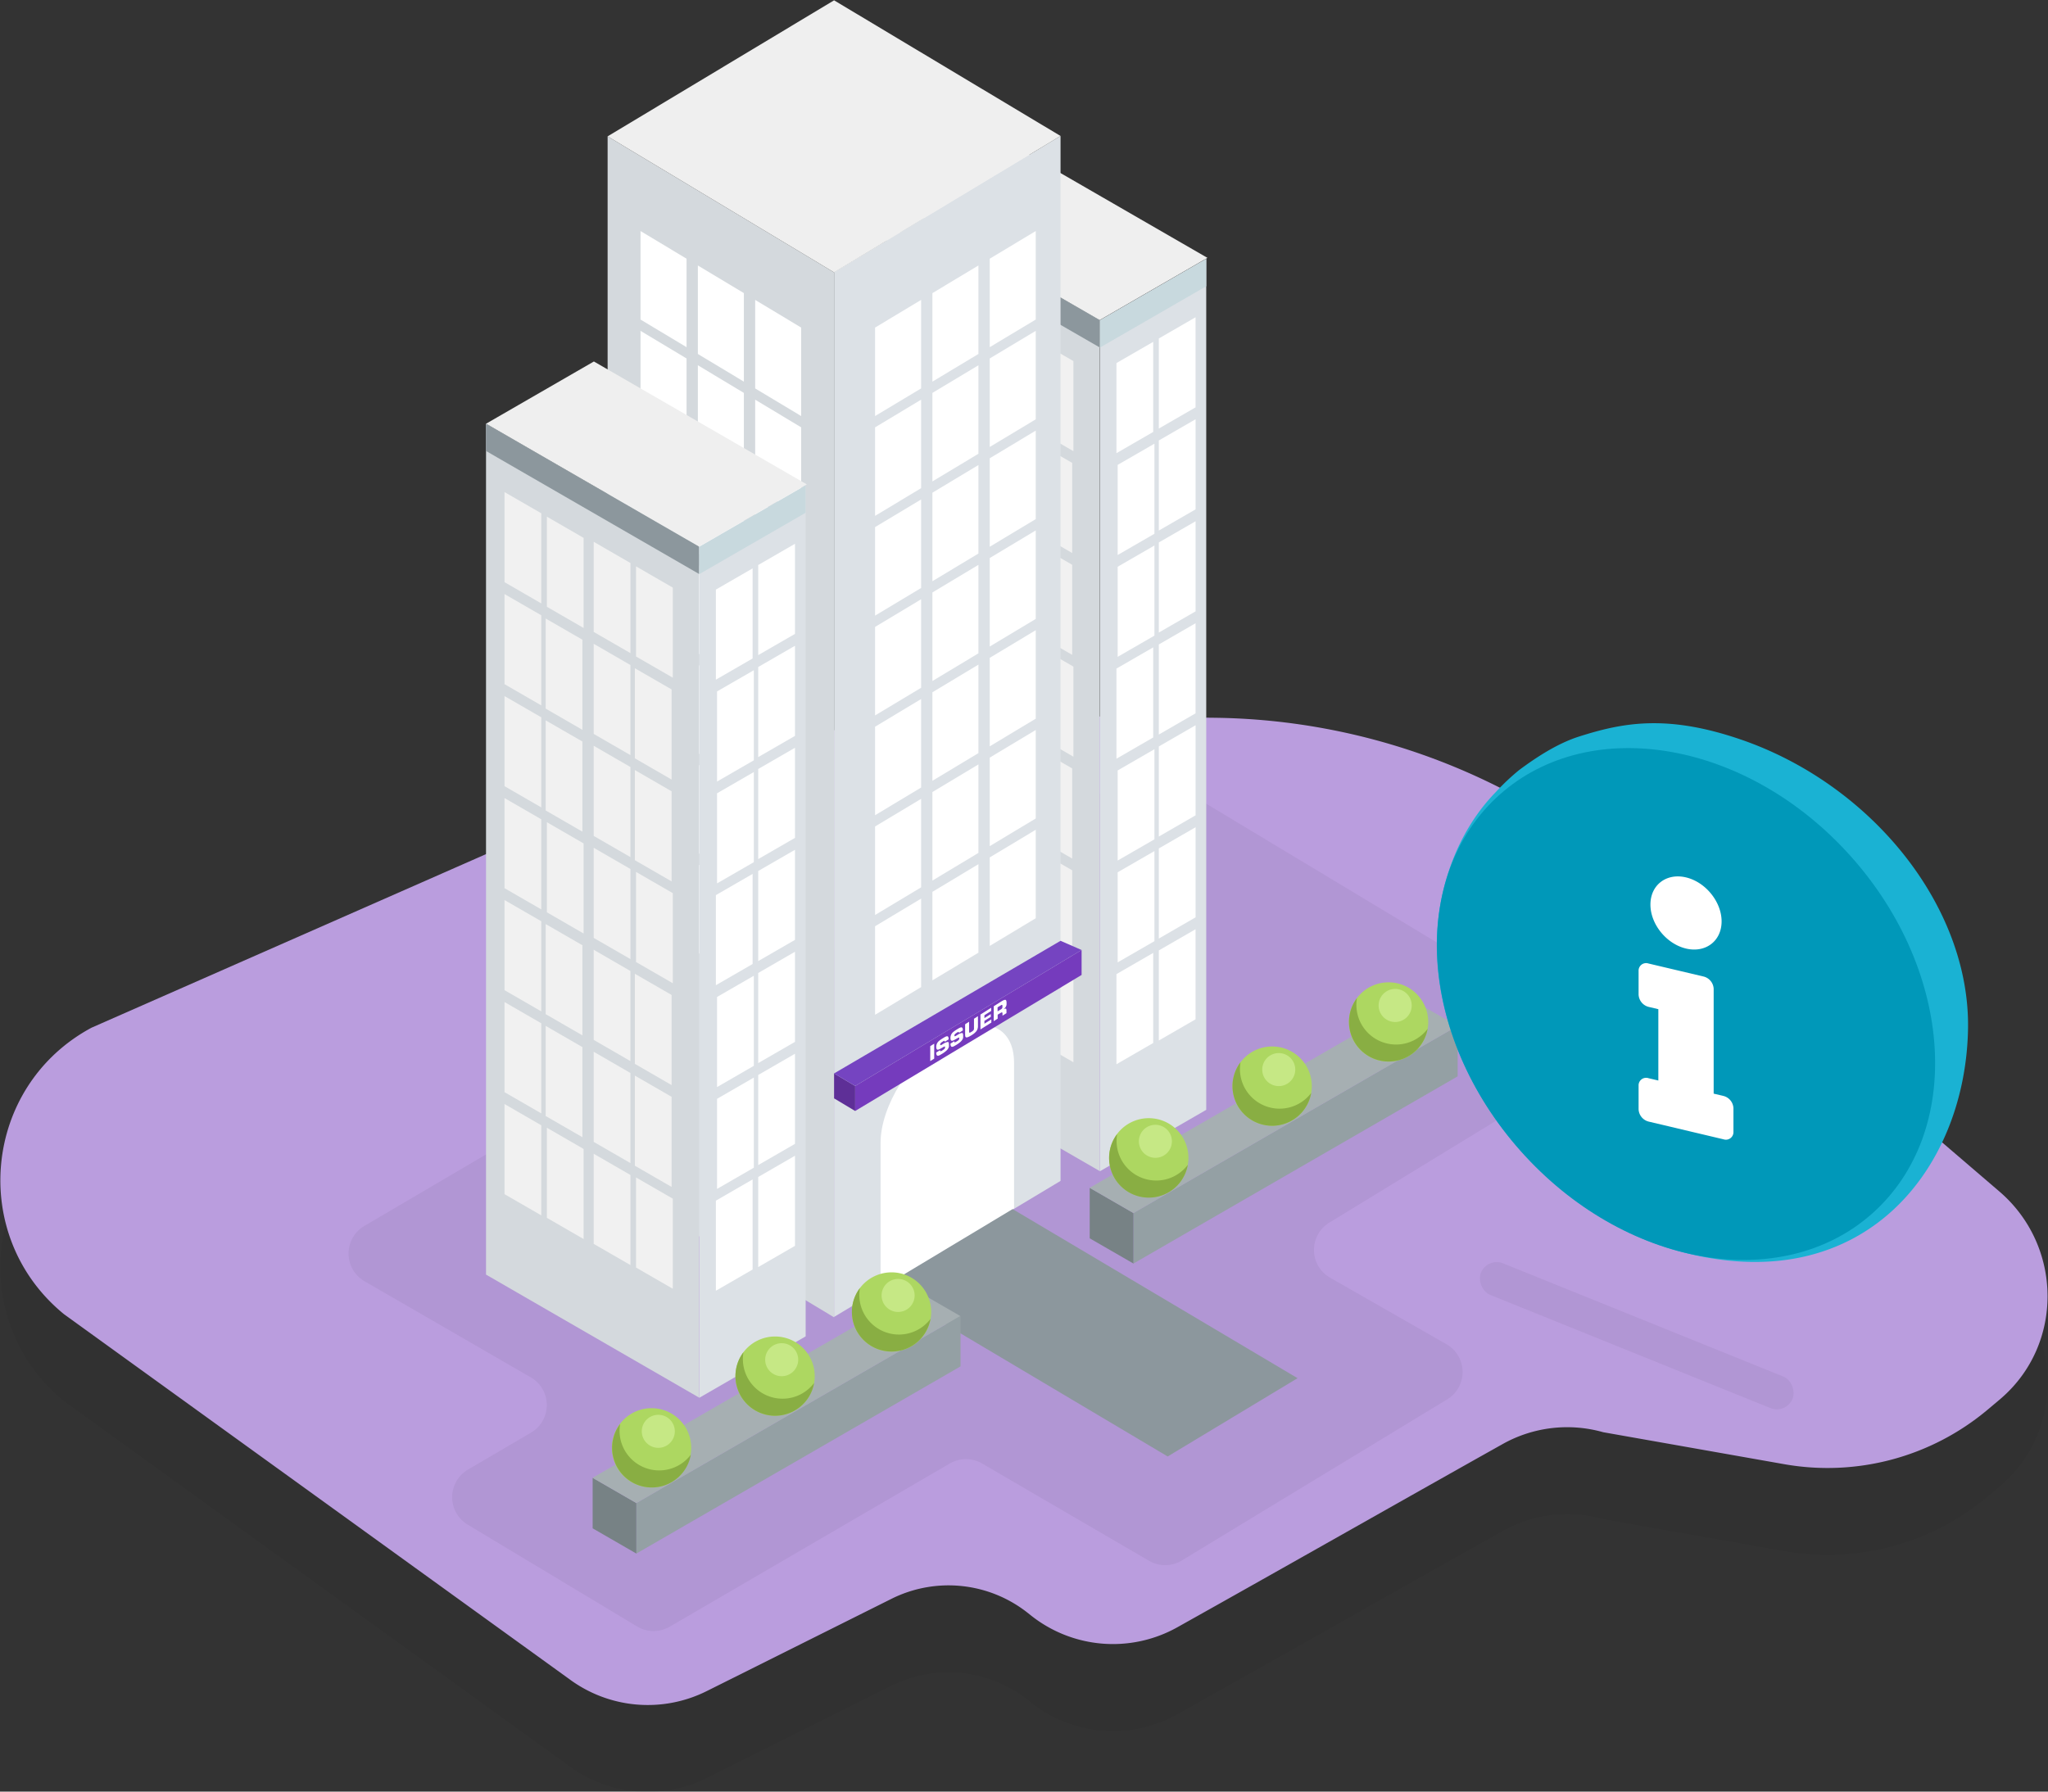 <svg id="OBJECTS" xmlns="http://www.w3.org/2000/svg" viewBox="0 0 640 560"><rect x="0" y="0" width="640" height="560" fill="#333333" stroke="none"/><defs><style>.cls-14{fill-rule:evenodd}.cls-3{opacity:.05}.cls-4{fill:#d4d9dd}.cls-5{fill:#efefef}.cls-6{fill:#dce1e6}.cls-7{fill:#c8d9de}.cls-8{fill:#8c979d}.cls-14,.cls-9{fill:#fff}.cls-10{fill:#f1f1f1}.cls-19{fill:#94a0a4}.cls-20{fill:#778285}.cls-21{fill:#a6afb2}.cls-22{fill:#add761}.cls-23{fill:#c6e885}.cls-24{fill:#89ae43}</style></defs><path d="M20 437.91l158.13 114.26a41.2 41.2 0 0042.7 3.59l57.75-28.85a39.92 39.92 0 0142.81 4.57l.53.43a41.2 41.2 0 0046 3.89c33.42-18.71 74.17-41.87 101.77-57.32A41.18 41.18 0 01501 474.8l56.61 10a77.75 77.75 0 0063.47-17l3.7-3.11.41-.35c19.84-17 19.41-47.83-.41-64.81L509 300.24a202.78 202.78 0 00-129.69-48.76l-66.2-.73A298.12 298.12 0 00193 276L28.6 348.36c-33.95 18.26-38.47 65.15-8.6 89.55z" opacity=".05" fill-rule="evenodd"/><path d="M20 410.78L178.13 525a41.18 41.18 0 0042.7 3.6l57.75-28.85a39.9 39.9 0 0142.81 4.57l.53.42a41.2 41.2 0 0046 3.9c33.42-18.71 74.17-41.87 101.77-57.33a41.22 41.22 0 0131.31-3.64l56.61 10a77.75 77.75 0 0063.47-17l3.7-3.11.41-.35c19.84-17 19.41-47.83-.41-64.81L509 273.11a202.73 202.73 0 00-129.69-48.76l-66.2-.73A298.12 298.12 0 00193 248.88L28.6 321.23c-33.95 18.26-38.47 65.15-8.6 89.55z" fill="#ba9dde" fill-rule="evenodd"/><path class="cls-3" d="M199.07 508.37l-52.89-31.8a10 10 0 01.09-17.23l19.64-11.52a10 10 0 00-.06-17.32l-51.9-30a10 10 0 01-.07-17.31l238.87-140.43a10 10 0 0110-.08l103.36 62.2a27 27 0 01.17 46.19l-50.73 31a10 10 0 00.13 17.32L452 420.16a10 10 0 01.22 17.26l-82.91 50.34a10 10 0 01-10.24.1l-52.16-30.42a10.05 10.05 0 00-10.09 0l-87.51 51a10 10 0 01-10.24-.07z"/><path class="cls-4" d="M343.62 366.02l-66.56-38.42V61.61l66.56 38.42v265.99z"/><path class="cls-5" d="M377.33 80.6l-66.55-38.42-33.72 19.46 66.56 38.43 33.71-19.47z"/><path class="cls-6" d="M376.95 346.9l-33.27 19.22V100.13l33.27-19.21V346.9z"/><path class="cls-7" d="M376.95 89.47l-33.27 19.2v-8.54l33.27-19.21v8.55z"/><path class="cls-8" d="M343.62 108.58l-66.56-38.42v-8.55l66.56 38.42v8.55z"/><path class="cls-9" d="M349.27 173.48l11.49-6.64v-28.16l-11.49 6.63v28.17zM349.27 205.31l11.49-6.63v-28.17l-11.49 6.64v28.16zM360.38 106.85l-11.49 6.63v28.17l11.49-6.64v-28.16zM373.61 99.17l-11.48 6.63v28.16l11.48-6.63V99.17zM362.13 137.68v28.16l11.49-6.63v-28.17l-11.49 6.64zM362.13 197.72l11.49-6.63v-28.16l-11.49 6.63v28.16zM349.27 268.98l11.49-6.63v-28.17l-11.49 6.64v28.16zM349.27 300.81l11.49-6.63v-28.16l-11.49 6.63v28.16zM360.38 202.35l-11.49 6.63v28.17l11.49-6.64v-28.16zM373.61 194.81l-11.48 6.63v28.16l11.48-6.63v-28.16zM362.13 261.48l11.49-6.63v-28.16l-11.49 6.63v28.16zM362.13 293.37l11.49-6.64v-28.16l-11.49 6.63v28.17zM360.38 297.85l-11.49 6.63v28.17l11.49-6.64v-28.16zM373.61 290.45l-11.48 6.63v28.16l11.48-6.63v-28.16z"/><path class="cls-10" d="M307.19 157.32l-11.49-6.64v-28.16l11.49 6.63v28.17zM307.19 189.15l-11.49-6.63v-28.17l11.49 6.64v28.16zM296.08 90.69l11.49 6.63v28.16l-11.49-6.63V90.69zM282.85 83l11.48 6.64v28.16l-11.48-6.63V83zM294.33 121.52v28.16l-11.49-6.63v-28.17l11.49 6.64zM294.33 181.56l-11.49-6.63v-28.17l11.49 6.64v28.16zM307.19 252.82l-11.49-6.64v-28.16l11.49 6.63v28.17zM307.19 284.65l-11.49-6.63v-28.17l11.49 6.64v28.16zM296.08 186.19l11.49 6.63v28.16l-11.49-6.63v-28.16zM282.85 178.65l11.48 6.63v28.16l-11.48-6.63v-28.16zM294.33 245.32l-11.49-6.63v-28.17l11.49 6.64v28.16zM294.33 277.2l-11.49-6.63V242.4l11.49 6.64v28.16zM296.08 281.69l11.49 6.63v28.17l-11.49-6.64v-28.16zM282.85 274.29l11.48 6.63v28.16l-11.48-6.63v-28.16zM335.06 172.86l-11.49-6.64v-28.16l11.49 6.63v28.17zM335.06 204.69l-11.49-6.63v-28.17l11.49 6.64v28.16zM323.95 106.23l11.49 6.63v28.16l-11.49-6.63v-28.16zM310.71 98.54l11.49 6.64v28.16l-11.49-6.63V98.54zM322.2 137.06v28.16l-11.49-6.63v-28.17l11.49 6.64zM322.2 197.1l-11.49-6.63V162.3l11.49 6.64v28.16zM335.06 268.36l-11.49-6.63v-28.17l11.49 6.63v28.17zM335.06 300.19l-11.49-6.63v-28.17l11.49 6.64v28.16zM323.95 201.73l11.49 6.63v28.16l-11.49-6.63v-28.16zM310.71 194.19l11.49 6.63v28.16l-11.49-6.63v-28.16zM322.2 260.86l-11.49-6.63v-28.17l11.49 6.64v28.16zM322.2 292.74l-11.49-6.63v-28.17l11.49 6.64v28.16zM323.95 297.23l11.49 6.63v28.17l-11.49-6.64v-28.16zM310.71 289.83l11.49 6.63v28.16l-11.49-6.63v-28.16z"/><path fill="#dce1e6" fill-rule="evenodd" d="M331.42 369.11l-70.77 42.52V85.02l70.77-42.52v326.61z"/><path fill="#d4d9dd" fill-rule="evenodd" d="M260.65 411.76l-70.77-42.52V42.62l70.77 42.52v326.62z"/><path fill="#efefef" fill-rule="evenodd" d="M260.65 85.14l-70.77-42.52L260.65.1l70.77 42.4-70.77 42.64z"/><path class="cls-9" d="M316.89 377.72l-41.71 25.06v-45.55c0-11.51 9.34-26.46 20.85-33.38 11.52-6.92 20.86-3.19 20.86 8.32z"/><path class="cls-14" d="M287.85 121.41l-14.39 8.64v-27.66l14.39-8.65v27.67zM305.76 110.64l-14.38 8.65V91.62l14.38-8.64v27.66zM287.85 152.59l-14.39 8.65v-27.67l14.39-8.64v27.66zM305.76 141.83l-14.38 8.65v-27.67l14.38-8.64v27.66zM287.85 183.78l-14.39 8.65v-27.67l14.39-8.64v27.66zM305.76 173.02l-14.38 8.65V154l14.38-8.64v27.66zM287.85 214.98l-14.39 8.64v-27.66l14.39-8.65v27.67zM305.76 204.21l-14.38 8.65v-27.67l14.38-8.64v27.66zM323.67 99.88l-14.38 8.64V80.86l14.38-8.64v27.66zM323.67 131.07l-14.38 8.64v-27.66l14.38-8.64v27.66zM323.67 162.26l-14.38 8.64v-27.66l14.38-8.64v27.66zM323.67 193.45l-14.38 8.64v-27.66l14.38-8.64v27.66zM287.85 246.17l-14.39 8.64v-27.66l14.39-8.65v27.67zM305.76 235.4l-14.38 8.65v-27.67l14.38-8.64v27.66zM287.85 277.36L273.46 286v-27.67l14.39-8.64v27.67zM305.76 266.59l-14.38 8.65v-27.67l14.38-8.64v27.66zM287.85 308.55l-14.39 8.64v-27.67l14.39-8.64v27.67zM305.76 297.78l-14.38 8.65v-27.67l14.38-8.64v27.66zM323.67 224.64l-14.38 8.64v-27.66l14.38-8.64v27.66zM323.67 255.83l-14.38 8.65v-27.67l14.38-8.64v27.66zM323.67 287.02l-14.38 8.65V268l14.38-8.64v27.66zM214.55 108.52l-14.39-8.64V72.22l14.39 8.64v27.66zM232.46 119.29l-14.38-8.65V82.98l14.38 8.64v27.67zM214.55 139.71l-14.39-8.64v-27.66l14.39 8.64v27.66zM232.46 150.48l-14.38-8.65v-27.66l14.38 8.64v27.67zM214.55 170.9l-14.39-8.64V134.6l14.39 8.64v27.66zM232.46 181.67l-14.38-8.65v-27.66l14.38 8.64v27.67zM214.55 202.09l-14.39-8.64v-27.66l14.39 8.64v27.66zM232.46 212.86l-14.38-8.65v-27.66l14.38 8.64v27.67zM250.37 130.05l-14.38-8.64V93.74l14.38 8.65v27.66zM250.37 161.24l-14.38-8.65v-27.66l14.38 8.64v27.67zM250.37 192.43l-14.38-8.65v-27.66l14.38 8.64v27.67zM250.37 223.62l-14.38-8.64v-27.67l14.38 8.65v27.66zM214.55 233.28l-14.39-8.64v-27.66l14.39 8.64v27.66zM232.46 244.05l-14.38-8.65v-27.66l14.38 8.64v27.67zM214.55 264.48l-14.39-8.65v-27.66l14.39 8.64v27.67zM232.46 275.24l-14.38-8.65v-27.66l14.38 8.64v27.67zM214.55 295.67l-14.39-8.65v-27.66l14.39 8.64v27.67zM232.46 306.43l-14.38-8.65v-27.66l14.38 8.64v27.67zM250.37 254.81l-14.38-8.64V218.5l14.38 8.65v27.66zM250.37 286l-14.38-8.64v-27.67l14.38 8.64V286zM250.37 317.19l-14.38-8.64v-27.67l14.38 8.64v27.67z"/><path fill="#753bbd" fill-rule="evenodd" d="M338 304.74l-70.76 42.52v-7.81L338 296.94v7.8z"/><path fill="#5e2f97" fill-rule="evenodd" d="M267.24 347.26l-6.59-3.94v-7.8l6.59 3.93v7.81z"/><path fill="#7544c1" fill-rule="evenodd" d="M267.24 339.45l-6.59-3.93 70.77-41.45 6.58 2.87-70.76 42.51z"/><path class="cls-9" d="M291.94 330.89l-1.24.78V327l1.24-.78zM294.82 326.24a3.52 3.52 0 011.38-.56c.23 0 .34.3.34.82v.29a2.33 2.33 0 010 .29 1.91 1.91 0 01-.22.62 2.93 2.93 0 01-.6.73 8.66 8.66 0 01-1.17.87l-.43.26-.38.22a1.63 1.63 0 01-.63.22c-.36 0-.54-.32-.54-1l1.19-.75c0 .23.06.35.17.34a1.8 1.8 0 00.62-.3 3.42 3.42 0 00.6-.45.63.63 0 00.17-.47c0-.19 0-.29-.1-.28a2.29 2.29 0 00-.55.26l-.68.38-.36.19a1.76 1.76 0 01-.57.19q-.48 0-.48-.87a2.3 2.3 0 01.53-1.54 3.17 3.17 0 01.62-.57l.38-.27.44-.28.37-.23.35-.2a2.45 2.45 0 01.6-.24.43.43 0 01.41.13 1.11 1.11 0 01.15.66v.19l-1.19.75c0-.22-.05-.33-.16-.32a2.05 2.05 0 00-.53.28 2.45 2.45 0 00-.62.48.65.65 0 00-.11.37c0 .17 0 .26.13.25a1.1 1.1 0 00.38-.16zM299.27 323.45a3.37 3.37 0 011.37-.57c.23 0 .34.3.34.82v.3a2.33 2.33 0 010 .29 1.82 1.82 0 01-.22.63 3.28 3.28 0 01-.59.72 8.84 8.84 0 01-1.18.87c-.18.12-.33.2-.43.26l-.38.22a1.63 1.63 0 01-.63.22c-.35 0-.53-.32-.53-1l1.19-.75c0 .23.05.35.16.35a2.17 2.17 0 00.62-.31 3 3 0 00.61-.45.66.66 0 00.16-.46c0-.2 0-.29-.1-.29a2.29 2.29 0 00-.55.26l-.68.38a3.28 3.28 0 01-.36.19 1.44 1.44 0 01-.57.19q-.48 0-.48-.87a2.32 2.32 0 01.53-1.54 3.47 3.47 0 01.62-.56l.38-.28.44-.28.37-.22a2.93 2.93 0 01.35-.21 2.35 2.35 0 01.61-.24.41.41 0 01.4.14 1.07 1.07 0 01.15.65v.19l-1.19.75c0-.22-.05-.32-.16-.31a1.62 1.62 0 00-.53.27 2.67 2.67 0 00-.62.49.61.61 0 00-.11.36c0 .17.05.26.13.26a1.4 1.4 0 00.38-.17zM305.61 317.63v3.1a2.63 2.63 0 01-.46 1.55 5.55 5.55 0 01-1.49 1.27c-.88.55-1.45.78-1.73.7a.4.4 0 01-.27-.31 2.81 2.81 0 01-.06-.68v-3.11l1.24-.78v3.08c0 .24.07.35.22.33a.84.84 0 00.25-.1l.35-.21a2.26 2.26 0 00.55-.44 1 1 0 00.16-.6v-3zM307.63 318.22l2-1.25v.87l-2 1.25v.9l2.16-1.36v1l-3.4 2.14v-4.65l3.35-2.12v1l-2.11 1.33zM310.55 314.52l2.39-1.51a4.71 4.71 0 01.71-.38 1.06 1.06 0 01.5-.11c.26 0 .4.34.4.89v.53a1.7 1.7 0 01-.1.47 2.47 2.47 0 01-.77 1v.05c.56-.34.84-.24.84.29v.94l-1.24.78v-.65c0-.4-.16-.48-.51-.26l-1 .6v1.24l-1.24.78zm2.2 1a1.1 1.1 0 00.46-.46.79.79 0 00.05-.25.81.81 0 000-.16v-.18c0-.21 0-.33-.11-.36s-.2 0-.41.15l-1 .6v1.26z"/><path fill="#8c979d" fill-rule="evenodd" d="M364.9 455.25l-89.04-52.92 40.59-24.4 89.04 52.85-40.59 24.47z"/><path class="cls-19" d="M354.2 394.95l101.31-58.51v-15.79L354.2 379.17v15.78z"/><path class="cls-20" d="M354.2 394.95l-13.67-7.89v-15.78l13.67 7.89v15.78z"/><path class="cls-21" d="M441.76 312.81l13.66 7.89-101.22 58.46-13.67-7.89 101.23-58.46z"/><path class="cls-22" d="M371.38 361.9A12.39 12.39 0 11359 349.51a12.39 12.39 0 0112.38 12.39z"/><path class="cls-23" d="M366.22 356.74a5.16 5.16 0 11-5.16-5.16 5.16 5.16 0 015.16 5.16z"/><path class="cls-24" d="M361.32 369a12.39 12.39 0 01-12.39-12.39 12.73 12.73 0 01.19-2.15 12.39 12.39 0 1022.07 9.63 12.36 12.36 0 01-9.87 4.91z"/><path class="cls-22" d="M409.94 339.48a12.39 12.39 0 11-12.39-12.38 12.39 12.39 0 0112.39 12.38z"/><path class="cls-23" d="M404.77 334.32a5.16 5.16 0 11-5.16-5.16 5.16 5.16 0 015.16 5.16z"/><path class="cls-24" d="M399.87 346.54a12.39 12.39 0 01-12.39-12.39 12.52 12.52 0 01.19-2.14 12.39 12.39 0 1022.08 9.62 12.4 12.4 0 01-9.88 4.91z"/><path class="cls-22" d="M446.32 319.43a12.39 12.39 0 11-12.39-12.38 12.39 12.39 0 0112.39 12.38z"/><path class="cls-23" d="M441.16 314.27a5.17 5.17 0 11-5.16-5.16 5.16 5.16 0 015.16 5.16z"/><path class="cls-24" d="M436.26 326.49a12.39 12.39 0 01-12.39-12.39 11.59 11.59 0 01.19-2.14 12.38 12.38 0 1022.07 9.62 12.36 12.36 0 01-9.87 4.91z"/><path class="cls-4" d="M218.43 436.83l-66.55-38.43V132.42l66.55 38.42v265.99z"/><path class="cls-5" d="M252.14 151.41l-66.55-38.42-33.71 19.46 66.55 38.43 33.71-19.47z"/><path class="cls-6" d="M251.77 417.71l-33.28 19.22V170.94l33.28-19.22v265.99z"/><path class="cls-7" d="M251.77 160.27l-33.28 19.21v-8.54l33.28-19.22v8.55z"/><path class="cls-8" d="M218.43 179.39l-66.55-38.43v-8.54l66.55 38.42v8.55z"/><path class="cls-9" d="M224.08 244.29l11.49-6.64v-28.16l-11.49 6.63v28.17zM224.08 276.12l11.49-6.63v-28.17l-11.49 6.64v28.16zM235.19 177.66l-11.48 6.63v28.16l11.48-6.63v-28.16zM248.43 169.97l-11.49 6.64v28.16l11.49-6.63v-28.17zM236.94 208.49v28.16l11.49-6.63v-28.17l-11.49 6.64zM236.94 268.53l11.49-6.63v-28.17l-11.49 6.64v28.16zM224.08 339.79l11.49-6.64v-28.16l-11.49 6.63v28.17zM224.08 371.62l11.49-6.63v-28.17l-11.49 6.64v28.16zM235.19 273.16l-11.48 6.63v28.16l11.48-6.63v-28.16zM248.43 265.62l-11.49 6.63v28.16l11.49-6.63v-28.16zM236.94 332.29l11.49-6.63v-28.17l-11.49 6.64v28.16zM236.94 364.17l11.49-6.63v-28.17l-11.49 6.64v28.16zM235.19 368.66l-11.48 6.63v28.16l11.48-6.63v-28.16zM248.43 361.25l-11.49 6.64v28.16l11.49-6.63v-28.17z"/><path class="cls-10" d="M182.01 228.13l-11.49-6.64v-28.16l11.49 6.63v28.17zM182.01 259.96l-11.49-6.64v-28.16l11.49 6.63v28.17zM170.9 161.49l11.48 6.64v28.16l-11.48-6.63v-28.17zM157.66 153.81l11.49 6.63v28.17l-11.49-6.64v-28.16zM169.15 192.32v28.17l-11.49-6.64v-28.16l11.49 6.63zM169.15 252.37l-11.49-6.63v-28.17l11.49 6.64v28.16zM182.01 323.63l-11.49-6.64v-28.16l11.49 6.63v28.17zM182.01 355.46l-11.49-6.63v-28.17l11.49 6.64v28.16zM170.9 257l11.48 6.63v28.16l-11.48-6.63V257zM157.66 249.45l11.49 6.64v28.16l-11.49-6.63v-28.17zM169.15 316.13l-11.49-6.63v-28.17l11.49 6.63v28.17zM169.15 348.01l-11.49-6.63v-28.17l11.49 6.64v28.16zM170.9 352.5l11.48 6.63v28.16l-11.48-6.63V352.5zM157.66 345.09l11.49 6.64v28.16l-11.49-6.63v-28.17zM209.88 243.67l-11.49-6.64v-28.16l11.49 6.63v28.17zM209.88 275.5l-11.49-6.63V240.7l11.49 6.64v28.16zM198.76 177.03l11.49 6.64v28.16l-11.49-6.63v-28.17zM185.53 169.35l11.49 6.64v28.16l-11.49-6.63v-28.17zM197.01 207.87v28.16l-11.48-6.63v-28.17l11.48 6.64zM197.01 267.91l-11.48-6.63v-28.17l11.48 6.64v28.16zM209.88 339.17l-11.49-6.64v-28.16l11.49 6.63v28.17zM209.88 371l-11.49-6.63V336.2l11.49 6.64V371zM198.76 272.54l11.49 6.63v28.16l-11.49-6.63v-28.16zM185.53 264.99l11.49 6.64v28.16l-11.49-6.63v-28.17zM197.01 331.67l-11.48-6.63v-28.17l11.48 6.64v28.16zM197.01 363.55l-11.48-6.63v-28.17l11.48 6.64v28.16zM198.76 368.04l11.49 6.63v28.16l-11.49-6.63v-28.16zM185.53 360.63l11.49 6.64v28.16l-11.49-6.63v-28.17z"/><path class="cls-19" d="M198.86 485.6l101.31-58.51V411.3l-101.31 58.51v15.79z"/><path class="cls-20" d="M198.86 485.6l-13.66-7.89v-15.78l13.66 7.88v15.79z"/><path class="cls-21" d="M286.42 403.45l13.67 7.9-101.23 58.46-13.66-7.89 101.22-58.47z"/><path class="cls-22" d="M216 452.55a12.39 12.39 0 11-12.38-12.39A12.39 12.39 0 01216 452.55z"/><path class="cls-23" d="M210.88 447.39a5.16 5.16 0 11-5.16-5.16 5.16 5.16 0 015.16 5.16z"/><path class="cls-24" d="M206 459.61a12.39 12.39 0 01-12.39-12.39 12.73 12.73 0 01.19-2.15 12.39 12.39 0 1022.08 9.63 12.4 12.4 0 01-9.88 4.91z"/><path class="cls-22" d="M254.6 430.13a12.39 12.39 0 11-12.39-12.38 12.39 12.39 0 0112.39 12.38z"/><path class="cls-23" d="M249.44 425a5.16 5.16 0 11-5.16-5.16 5.16 5.16 0 015.16 5.16z"/><path class="cls-24" d="M244.54 437.19a12.39 12.39 0 01-12.39-12.39 12.52 12.52 0 01.19-2.14 12.39 12.39 0 009.87 19.86 12.39 12.39 0 0012.2-10.24 12.36 12.36 0 01-9.87 4.91z"/><path class="cls-22" d="M291 410.08a12.39 12.39 0 11-12.4-12.38 12.39 12.39 0 0112.4 12.38z"/><path class="cls-23" d="M285.82 404.92a5.16 5.16 0 11-5.16-5.16 5.16 5.16 0 015.16 5.16z"/><path class="cls-24" d="M280.92 417.14a12.39 12.39 0 01-12.39-12.39 12.52 12.52 0 01.19-2.14 12.38 12.38 0 1022.07 9.62 12.36 12.36 0 01-9.87 4.91z"/><path d="M615 322c-.95 43.32-32.33 83.55-88.15 69.66C483.89 381 449 338.36 449 295.38c0-16.19 5.64-34.68 18.47-47.84a70.25 70.25 0 017.29-6.87c4.83-3.58 11.62-8.2 18.73-10.46 13.5-4.29 27.2-7 50.22.84C584.77 245 615.88 283.44 615 322z" fill="#1ab2d3"/><ellipse cx="526.88" cy="313.82" rx="69.16" ry="87.6" transform="rotate(-41.64 526.887 313.819)" fill="#0098b9"/><path class="cls-9" d="M518.23 337.74v-22.3l-3.09-.73a4.16 4.16 0 01-3.08-3.82v-7.38a2.35 2.35 0 013.08-2.35l17.3 4.09a4.16 4.16 0 013.08 3.82v32.77l3.09.73a4.14 4.14 0 013.09 3.82v7.37a2.36 2.36 0 01-3.09 2.36l-23.47-5.56a4.16 4.16 0 01-3.08-3.82v-7.38a2.35 2.35 0 013.08-2.35zM538 288c0 6.14-5 9.94-11.12 8.49s-11.12-7.61-11.12-13.75 5-9.94 11.12-8.49S538 281.9 538 288z"/><rect class="cls-3" x="459" y="412.17" width="105.04" height="10.64" rx="5.31" ry="5.31" transform="rotate(22 511.456 417.419)"/></svg>